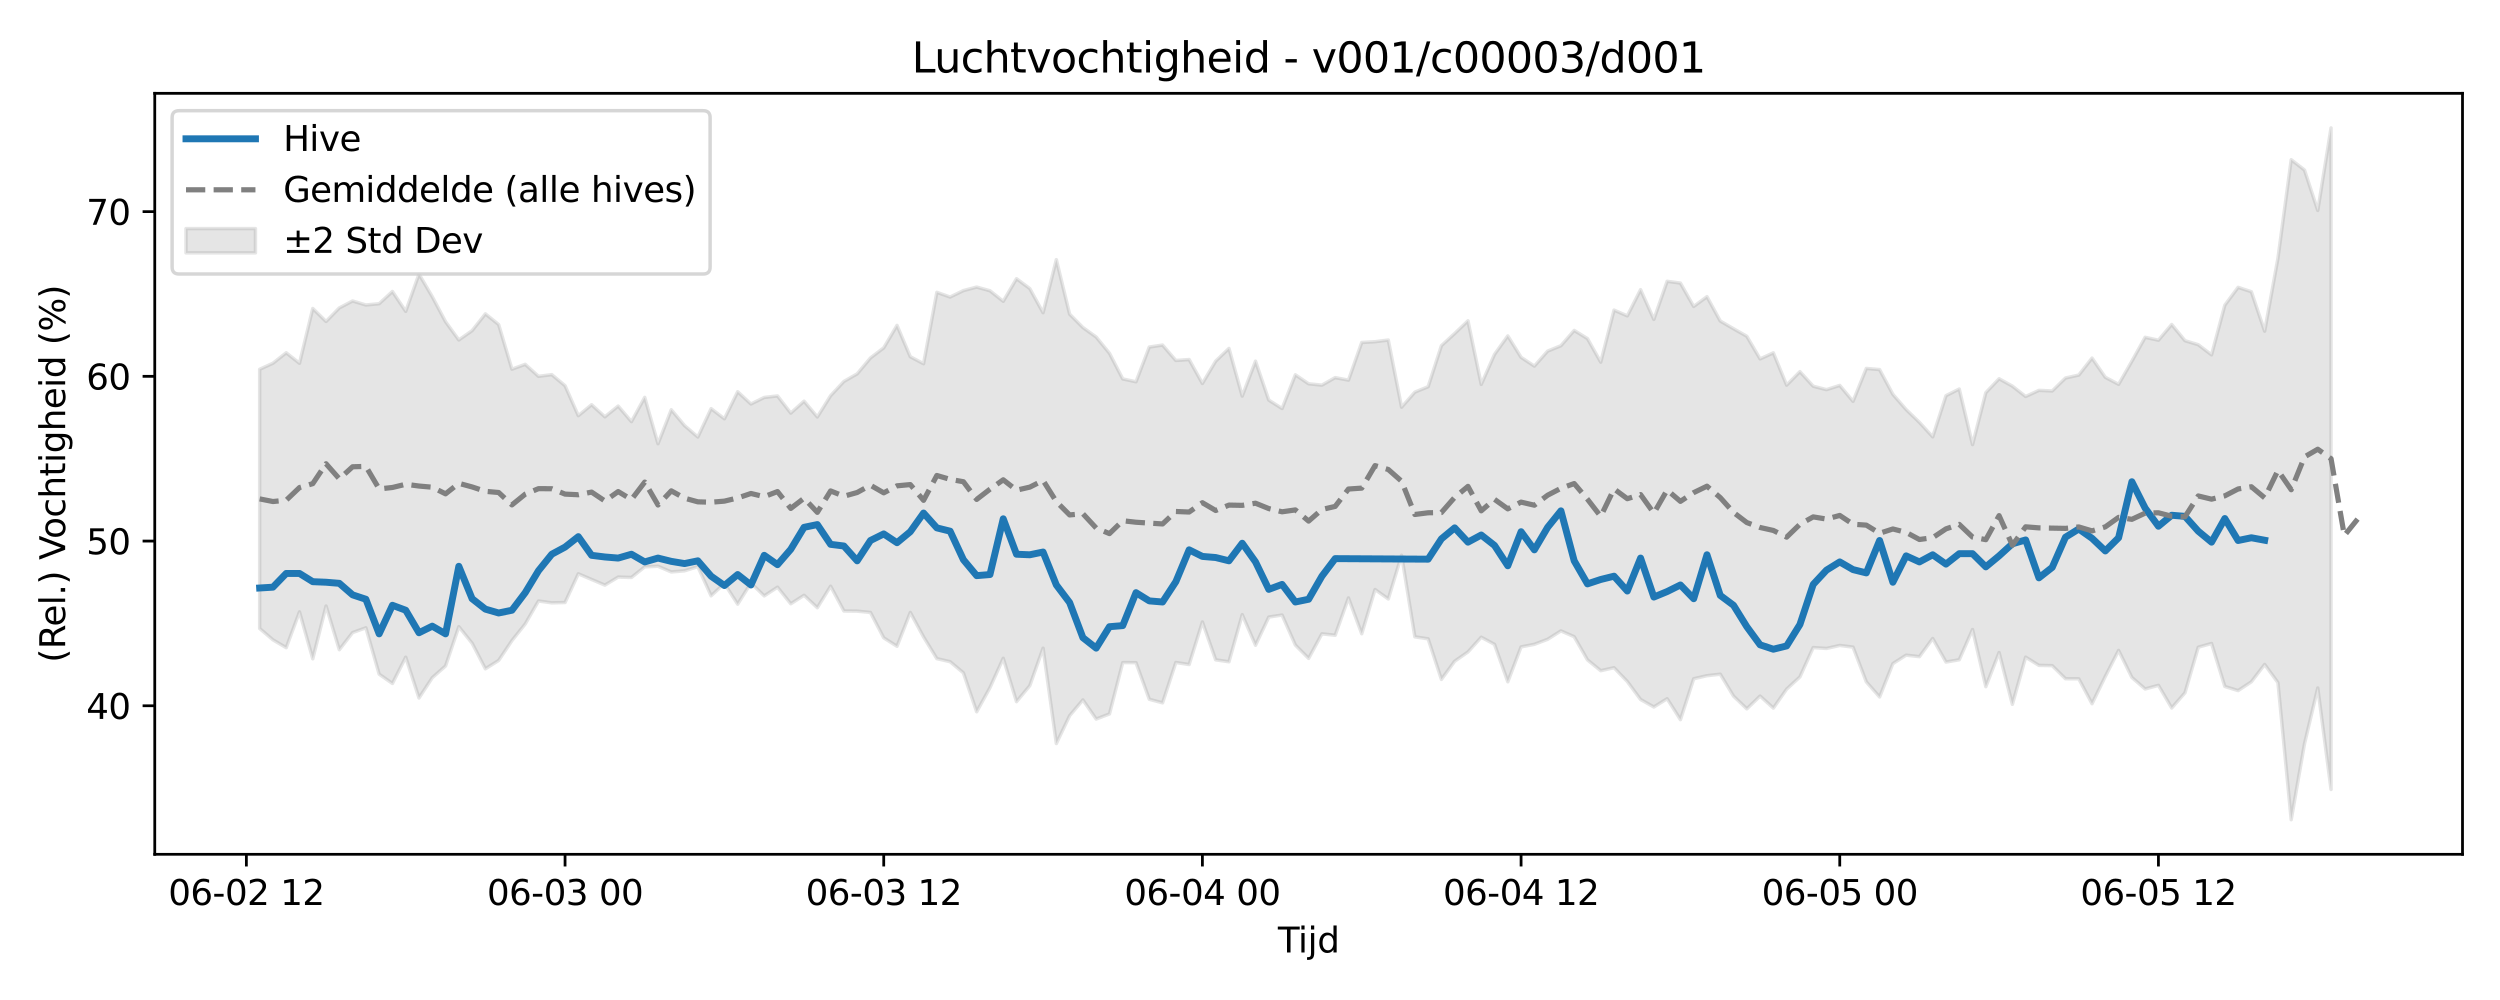 <?xml version="1.0" encoding="utf-8" standalone="no"?>
<!DOCTYPE svg PUBLIC "-//W3C//DTD SVG 1.1//EN"
  "http://www.w3.org/Graphics/SVG/1.1/DTD/svg11.dtd">
<svg xmlns:xlink="http://www.w3.org/1999/xlink" width="720pt" height="288pt" viewBox="0 0 720 288" xmlns="http://www.w3.org/2000/svg" version="1.1">
 <defs>
  <style type="text/css">*{stroke-linejoin: round; stroke-linecap: butt}</style>
 </defs>
 <g id="figure_1">
  <g id="patch_1">
   <path d="M 0 288 
L 720 288 
L 720 0 
L 0 0 
z
" style="fill: #ffffff"/>
  </g>
  <g id="axes_1">
   <g id="patch_2">
    <path d="M 44.57 246.04 
L 709.2 246.04 
L 709.2 26.88 
L 44.57 26.88 
z
" style="fill: #ffffff"/>
   </g>
   <g id="FillBetweenPolyCollection_1">
    <defs>
     <path id="mfdd3527031" d="M 74.78 -181.637 
L 74.78 -106.999 
L 78.605 -103.729 
L 82.429 -101.467 
L 86.253 -111.785 
L 90.077 -98.257 
L 93.901 -113.465 
L 97.725 -100.877 
L 101.549 -105.817 
L 105.373 -107.192 
L 109.197 -93.836 
L 113.022 -91.156 
L 116.846 -98.732 
L 120.67 -86.981 
L 124.494 -92.812 
L 128.318 -96.198 
L 132.142 -107.514 
L 135.966 -102.755 
L 139.79 -95.384 
L 143.614 -97.789 
L 147.439 -103.501 
L 151.263 -108.294 
L 155.087 -114.912 
L 158.911 -114.38 
L 162.735 -114.472 
L 166.559 -122.745 
L 170.383 -121.108 
L 174.207 -119.485 
L 178.031 -121.8 
L 181.855 -121.687 
L 185.68 -124.749 
L 189.504 -124.915 
L 193.328 -123.274 
L 197.152 -123.604 
L 200.976 -124.803 
L 204.8 -116.401 
L 208.624 -119.954 
L 212.448 -113.996 
L 216.272 -120.105 
L 220.097 -116.38 
L 223.921 -118.889 
L 227.745 -114.116 
L 231.569 -116.557 
L 235.393 -112.975 
L 239.217 -119.18 
L 243.041 -112.031 
L 246.865 -111.986 
L 250.689 -111.615 
L 254.514 -104.301 
L 258.338 -101.868 
L 262.162 -111.609 
L 265.986 -104.562 
L 269.81 -98.313 
L 273.634 -97.426 
L 277.458 -94.22 
L 281.282 -83.01 
L 285.106 -89.946 
L 288.931 -98.413 
L 292.755 -85.92 
L 296.579 -90.523 
L 300.403 -101.315 
L 304.227 -73.859 
L 308.051 -81.871 
L 311.875 -86.419 
L 315.699 -80.914 
L 319.523 -82.382 
L 323.347 -97.18 
L 327.172 -97.146 
L 330.996 -86.604 
L 334.82 -85.58 
L 338.644 -97.207 
L 342.468 -96.609 
L 346.292 -108.875 
L 350.116 -97.965 
L 353.94 -97.41 
L 357.764 -110.989 
L 361.589 -102.167 
L 365.413 -110.288 
L 369.237 -110.864 
L 373.061 -102.23 
L 376.885 -98.382 
L 380.709 -105.455 
L 384.533 -105.049 
L 388.357 -115.797 
L 392.181 -105.475 
L 396.006 -118.224 
L 399.83 -115.498 
L 403.654 -128.099 
L 407.478 -104.593 
L 411.302 -104.011 
L 415.126 -92.333 
L 418.95 -97.564 
L 422.774 -100.236 
L 426.598 -104.485 
L 430.423 -102.42 
L 434.247 -91.64 
L 438.071 -101.691 
L 441.895 -102.438 
L 445.719 -103.878 
L 449.543 -106.302 
L 453.367 -104.63 
L 457.191 -97.947 
L 461.015 -94.836 
L 464.839 -95.705 
L 468.664 -91.718 
L 472.488 -86.545 
L 476.312 -84.384 
L 480.136 -86.774 
L 483.96 -80.74 
L 487.784 -92.515 
L 491.608 -93.396 
L 495.432 -93.831 
L 499.256 -87.516 
L 503.081 -83.853 
L 506.905 -87.535 
L 510.729 -84.067 
L 514.553 -89.528 
L 518.377 -93.054 
L 522.201 -101.499 
L 526.025 -101.241 
L 529.849 -102.107 
L 533.673 -101.633 
L 537.498 -91.626 
L 541.322 -87.272 
L 545.146 -96.872 
L 548.97 -99.314 
L 552.794 -98.882 
L 556.618 -104.111 
L 560.442 -97.332 
L 564.266 -97.989 
L 568.09 -106.702 
L 571.915 -90.233 
L 575.739 -100.072 
L 579.563 -85.154 
L 583.387 -98.745 
L 587.211 -96.365 
L 591.035 -96.294 
L 594.859 -92.518 
L 598.683 -92.503 
L 602.507 -85.33 
L 606.331 -93.189 
L 610.156 -100.68 
L 613.98 -92.891 
L 617.804 -89.576 
L 621.628 -90.621 
L 625.452 -84.098 
L 629.276 -88.473 
L 633.1 -101.604 
L 636.924 -102.673 
L 640.748 -90.295 
L 644.573 -89.105 
L 648.397 -91.644 
L 652.221 -96.635 
L 656.045 -91.403 
L 659.869 -51.922 
L 663.693 -73.781 
L 667.517 -89.859 
L 671.341 -60.632 
L 671.341 -251.158 
L 671.341 -251.158 
L 667.517 -227.387 
L 663.693 -239.037 
L 659.869 -242.001 
L 656.045 -213.627 
L 652.221 -192.623 
L 648.397 -203.987 
L 644.573 -205.246 
L 640.748 -200.103 
L 636.924 -185.805 
L 633.1 -188.727 
L 629.276 -189.886 
L 625.452 -194.554 
L 621.628 -190.019 
L 617.804 -190.86 
L 613.98 -183.977 
L 610.156 -177.317 
L 606.331 -179.341 
L 602.507 -184.873 
L 598.683 -179.983 
L 594.859 -179.131 
L 591.035 -175.4 
L 587.211 -175.578 
L 583.387 -173.808 
L 579.563 -176.801 
L 575.739 -178.919 
L 571.915 -174.911 
L 568.09 -159.955 
L 564.266 -175.964 
L 560.442 -174.047 
L 556.618 -162.185 
L 552.794 -166.367 
L 548.97 -170.047 
L 545.146 -174.439 
L 541.322 -181.561 
L 537.498 -181.898 
L 533.673 -172.418 
L 529.849 -177.004 
L 526.025 -175.785 
L 522.201 -176.769 
L 518.377 -180.968 
L 514.553 -177.084 
L 510.729 -186.385 
L 506.905 -184.634 
L 503.081 -191.162 
L 499.256 -193.327 
L 495.432 -195.551 
L 491.608 -202.56 
L 487.784 -199.736 
L 483.96 -206.473 
L 480.136 -206.99 
L 476.312 -196.018 
L 472.488 -204.577 
L 468.664 -197.031 
L 464.839 -198.691 
L 461.015 -183.696 
L 457.191 -190.486 
L 453.367 -192.839 
L 449.543 -188.433 
L 445.719 -186.882 
L 441.895 -182.562 
L 438.071 -185.093 
L 434.247 -191.259 
L 430.423 -185.945 
L 426.598 -177.284 
L 422.774 -195.606 
L 418.95 -191.957 
L 415.126 -188.442 
L 411.302 -176.629 
L 407.478 -175.067 
L 403.654 -170.726 
L 399.83 -190.073 
L 396.006 -189.587 
L 392.181 -189.37 
L 388.357 -178.521 
L 384.533 -179.251 
L 380.709 -177.082 
L 376.885 -177.469 
L 373.061 -180.058 
L 369.237 -170.341 
L 365.413 -172.769 
L 361.589 -183.985 
L 357.764 -173.92 
L 353.94 -187.658 
L 350.116 -183.993 
L 346.292 -177.563 
L 342.468 -184.46 
L 338.644 -184.179 
L 334.82 -188.622 
L 330.996 -188.05 
L 327.172 -178.05 
L 323.347 -178.874 
L 319.523 -186.263 
L 315.699 -190.938 
L 311.875 -193.679 
L 308.051 -197.526 
L 304.227 -213.219 
L 300.403 -197.939 
L 296.579 -204.89 
L 292.755 -207.731 
L 288.931 -201.224 
L 285.106 -204.27 
L 281.282 -205.325 
L 277.458 -204.31 
L 273.634 -202.46 
L 269.81 -203.81 
L 265.986 -183.246 
L 262.162 -185.272 
L 258.338 -194.29 
L 254.514 -187.829 
L 250.689 -184.905 
L 246.865 -180.332 
L 243.041 -178.141 
L 239.217 -174.042 
L 235.393 -167.913 
L 231.569 -172.463 
L 227.745 -169.031 
L 223.921 -173.972 
L 220.097 -173.537 
L 216.272 -171.649 
L 212.448 -175.183 
L 208.624 -167.395 
L 204.8 -170.315 
L 200.976 -162.14 
L 197.152 -165.439 
L 193.328 -169.993 
L 189.504 -160.205 
L 185.68 -173.556 
L 181.855 -166.569 
L 178.031 -171.06 
L 174.207 -167.954 
L 170.383 -171.444 
L 166.559 -168.279 
L 162.735 -176.921 
L 158.911 -180.107 
L 155.087 -179.62 
L 151.263 -183.075 
L 147.439 -181.68 
L 143.614 -194.529 
L 139.79 -197.613 
L 135.966 -192.772 
L 132.142 -190.09 
L 128.318 -195.352 
L 124.494 -202.556 
L 120.67 -209.061 
L 116.846 -198.33 
L 113.022 -204.058 
L 109.197 -200.534 
L 105.373 -200.17 
L 101.549 -201.32 
L 97.725 -199.318 
L 93.901 -195.411 
L 90.077 -199.166 
L 86.253 -183.38 
L 82.429 -186.401 
L 78.605 -183.394 
L 74.78 -181.637 
z
" style="stroke: #808080; stroke-opacity: 0.2"/>
    </defs>
    <g clip-path="url(#p7a284d184d)">
     <use xlink:href="#mfdd3527031" x="0" y="288" style="fill: #808080; fill-opacity: 0.2; stroke: #808080; stroke-opacity: 0.2"/>
    </g>
   </g>
   <g id="matplotlib.axis_1">
    <g id="xtick_1">
     <g id="line2d_1">
      <defs>
       <path id="m09ec32fb04" d="M 0 0 
L 0 3.5 
" style="stroke: #000000; stroke-width: 0.8"/>
      </defs>
      <g>
       <use xlink:href="#m09ec32fb04" x="70.956" y="246.04" style="stroke: #000000; stroke-width: 0.8"/>
      </g>
     </g>
     <g id="text_1">
      <!-- 06-02 12 -->
      <g transform="translate(48.476 260.638) scale(0.1 -0.1)">
       <defs>
        <path id="DejaVuSans-30" d="M 2034 4250 
Q 1547 4250 1301 3770 
Q 1056 3291 1056 2328 
Q 1056 1369 1301 889 
Q 1547 409 2034 409 
Q 2525 409 2770 889 
Q 3016 1369 3016 2328 
Q 3016 3291 2770 3770 
Q 2525 4250 2034 4250 
z
M 2034 4750 
Q 2819 4750 3233 4129 
Q 3647 3509 3647 2328 
Q 3647 1150 3233 529 
Q 2819 -91 2034 -91 
Q 1250 -91 836 529 
Q 422 1150 422 2328 
Q 422 3509 836 4129 
Q 1250 4750 2034 4750 
z
" transform="scale(0.016)"/>
        <path id="DejaVuSans-36" d="M 2113 2584 
Q 1688 2584 1439 2293 
Q 1191 2003 1191 1497 
Q 1191 994 1439 701 
Q 1688 409 2113 409 
Q 2538 409 2786 701 
Q 3034 994 3034 1497 
Q 3034 2003 2786 2293 
Q 2538 2584 2113 2584 
z
M 3366 4563 
L 3366 3988 
Q 3128 4100 2886 4159 
Q 2644 4219 2406 4219 
Q 1781 4219 1451 3797 
Q 1122 3375 1075 2522 
Q 1259 2794 1537 2939 
Q 1816 3084 2150 3084 
Q 2853 3084 3261 2657 
Q 3669 2231 3669 1497 
Q 3669 778 3244 343 
Q 2819 -91 2113 -91 
Q 1303 -91 875 529 
Q 447 1150 447 2328 
Q 447 3434 972 4092 
Q 1497 4750 2381 4750 
Q 2619 4750 2861 4703 
Q 3103 4656 3366 4563 
z
" transform="scale(0.016)"/>
        <path id="DejaVuSans-2d" d="M 313 2009 
L 1997 2009 
L 1997 1497 
L 313 1497 
L 313 2009 
z
" transform="scale(0.016)"/>
        <path id="DejaVuSans-32" d="M 1228 531 
L 3431 531 
L 3431 0 
L 469 0 
L 469 531 
Q 828 903 1448 1529 
Q 2069 2156 2228 2338 
Q 2531 2678 2651 2914 
Q 2772 3150 2772 3378 
Q 2772 3750 2511 3984 
Q 2250 4219 1831 4219 
Q 1534 4219 1204 4116 
Q 875 4013 500 3803 
L 500 4441 
Q 881 4594 1212 4672 
Q 1544 4750 1819 4750 
Q 2544 4750 2975 4387 
Q 3406 4025 3406 3419 
Q 3406 3131 3298 2873 
Q 3191 2616 2906 2266 
Q 2828 2175 2409 1742 
Q 1991 1309 1228 531 
z
" transform="scale(0.016)"/>
        <path id="DejaVuSans-20" transform="scale(0.016)"/>
        <path id="DejaVuSans-31" d="M 794 531 
L 1825 531 
L 1825 4091 
L 703 3866 
L 703 4441 
L 1819 4666 
L 2450 4666 
L 2450 531 
L 3481 531 
L 3481 0 
L 794 0 
L 794 531 
z
" transform="scale(0.016)"/>
       </defs>
       <use xlink:href="#DejaVuSans-30"/>
       <use xlink:href="#DejaVuSans-36" transform="translate(63.623 0)"/>
       <use xlink:href="#DejaVuSans-2d" transform="translate(127.246 0)"/>
       <use xlink:href="#DejaVuSans-30" transform="translate(163.33 0)"/>
       <use xlink:href="#DejaVuSans-32" transform="translate(226.953 0)"/>
       <use xlink:href="#DejaVuSans-20" transform="translate(290.576 0)"/>
       <use xlink:href="#DejaVuSans-31" transform="translate(322.363 0)"/>
       <use xlink:href="#DejaVuSans-32" transform="translate(385.986 0)"/>
      </g>
     </g>
    </g>
    <g id="xtick_2">
     <g id="line2d_2">
      <g>
       <use xlink:href="#m09ec32fb04" x="162.735" y="246.04" style="stroke: #000000; stroke-width: 0.8"/>
      </g>
     </g>
     <g id="text_2">
      <!-- 06-03 00 -->
      <g transform="translate(140.254 260.638) scale(0.1 -0.1)">
       <defs>
        <path id="DejaVuSans-33" d="M 2597 2516 
Q 3050 2419 3304 2112 
Q 3559 1806 3559 1356 
Q 3559 666 3084 287 
Q 2609 -91 1734 -91 
Q 1441 -91 1130 -33 
Q 819 25 488 141 
L 488 750 
Q 750 597 1062 519 
Q 1375 441 1716 441 
Q 2309 441 2620 675 
Q 2931 909 2931 1356 
Q 2931 1769 2642 2001 
Q 2353 2234 1838 2234 
L 1294 2234 
L 1294 2753 
L 1863 2753 
Q 2328 2753 2575 2939 
Q 2822 3125 2822 3475 
Q 2822 3834 2567 4026 
Q 2313 4219 1838 4219 
Q 1578 4219 1281 4162 
Q 984 4106 628 3988 
L 628 4550 
Q 988 4650 1302 4700 
Q 1616 4750 1894 4750 
Q 2613 4750 3031 4423 
Q 3450 4097 3450 3541 
Q 3450 3153 3228 2886 
Q 3006 2619 2597 2516 
z
" transform="scale(0.016)"/>
       </defs>
       <use xlink:href="#DejaVuSans-30"/>
       <use xlink:href="#DejaVuSans-36" transform="translate(63.623 0)"/>
       <use xlink:href="#DejaVuSans-2d" transform="translate(127.246 0)"/>
       <use xlink:href="#DejaVuSans-30" transform="translate(163.33 0)"/>
       <use xlink:href="#DejaVuSans-33" transform="translate(226.953 0)"/>
       <use xlink:href="#DejaVuSans-20" transform="translate(290.576 0)"/>
       <use xlink:href="#DejaVuSans-30" transform="translate(322.363 0)"/>
       <use xlink:href="#DejaVuSans-30" transform="translate(385.986 0)"/>
      </g>
     </g>
    </g>
    <g id="xtick_3">
     <g id="line2d_3">
      <g>
       <use xlink:href="#m09ec32fb04" x="254.514" y="246.04" style="stroke: #000000; stroke-width: 0.8"/>
      </g>
     </g>
     <g id="text_3">
      <!-- 06-03 12 -->
      <g transform="translate(232.033 260.638) scale(0.1 -0.1)">
       <use xlink:href="#DejaVuSans-30"/>
       <use xlink:href="#DejaVuSans-36" transform="translate(63.623 0)"/>
       <use xlink:href="#DejaVuSans-2d" transform="translate(127.246 0)"/>
       <use xlink:href="#DejaVuSans-30" transform="translate(163.33 0)"/>
       <use xlink:href="#DejaVuSans-33" transform="translate(226.953 0)"/>
       <use xlink:href="#DejaVuSans-20" transform="translate(290.576 0)"/>
       <use xlink:href="#DejaVuSans-31" transform="translate(322.363 0)"/>
       <use xlink:href="#DejaVuSans-32" transform="translate(385.986 0)"/>
      </g>
     </g>
    </g>
    <g id="xtick_4">
     <g id="line2d_4">
      <g>
       <use xlink:href="#m09ec32fb04" x="346.292" y="246.04" style="stroke: #000000; stroke-width: 0.8"/>
      </g>
     </g>
     <g id="text_4">
      <!-- 06-04 00 -->
      <g transform="translate(323.812 260.638) scale(0.1 -0.1)">
       <defs>
        <path id="DejaVuSans-34" d="M 2419 4116 
L 825 1625 
L 2419 1625 
L 2419 4116 
z
M 2253 4666 
L 3047 4666 
L 3047 1625 
L 3713 1625 
L 3713 1100 
L 3047 1100 
L 3047 0 
L 2419 0 
L 2419 1100 
L 313 1100 
L 313 1709 
L 2253 4666 
z
" transform="scale(0.016)"/>
       </defs>
       <use xlink:href="#DejaVuSans-30"/>
       <use xlink:href="#DejaVuSans-36" transform="translate(63.623 0)"/>
       <use xlink:href="#DejaVuSans-2d" transform="translate(127.246 0)"/>
       <use xlink:href="#DejaVuSans-30" transform="translate(163.33 0)"/>
       <use xlink:href="#DejaVuSans-34" transform="translate(226.953 0)"/>
       <use xlink:href="#DejaVuSans-20" transform="translate(290.576 0)"/>
       <use xlink:href="#DejaVuSans-30" transform="translate(322.363 0)"/>
       <use xlink:href="#DejaVuSans-30" transform="translate(385.986 0)"/>
      </g>
     </g>
    </g>
    <g id="xtick_5">
     <g id="line2d_5">
      <g>
       <use xlink:href="#m09ec32fb04" x="438.071" y="246.04" style="stroke: #000000; stroke-width: 0.8"/>
      </g>
     </g>
     <g id="text_5">
      <!-- 06-04 12 -->
      <g transform="translate(415.59 260.638) scale(0.1 -0.1)">
       <use xlink:href="#DejaVuSans-30"/>
       <use xlink:href="#DejaVuSans-36" transform="translate(63.623 0)"/>
       <use xlink:href="#DejaVuSans-2d" transform="translate(127.246 0)"/>
       <use xlink:href="#DejaVuSans-30" transform="translate(163.33 0)"/>
       <use xlink:href="#DejaVuSans-34" transform="translate(226.953 0)"/>
       <use xlink:href="#DejaVuSans-20" transform="translate(290.576 0)"/>
       <use xlink:href="#DejaVuSans-31" transform="translate(322.363 0)"/>
       <use xlink:href="#DejaVuSans-32" transform="translate(385.986 0)"/>
      </g>
     </g>
    </g>
    <g id="xtick_6">
     <g id="line2d_6">
      <g>
       <use xlink:href="#m09ec32fb04" x="529.849" y="246.04" style="stroke: #000000; stroke-width: 0.8"/>
      </g>
     </g>
     <g id="text_6">
      <!-- 06-05 00 -->
      <g transform="translate(507.369 260.638) scale(0.1 -0.1)">
       <defs>
        <path id="DejaVuSans-35" d="M 691 4666 
L 3169 4666 
L 3169 4134 
L 1269 4134 
L 1269 2991 
Q 1406 3038 1543 3061 
Q 1681 3084 1819 3084 
Q 2600 3084 3056 2656 
Q 3513 2228 3513 1497 
Q 3513 744 3044 326 
Q 2575 -91 1722 -91 
Q 1428 -91 1123 -41 
Q 819 9 494 109 
L 494 744 
Q 775 591 1075 516 
Q 1375 441 1709 441 
Q 2250 441 2565 725 
Q 2881 1009 2881 1497 
Q 2881 1984 2565 2268 
Q 2250 2553 1709 2553 
Q 1456 2553 1204 2497 
Q 953 2441 691 2322 
L 691 4666 
z
" transform="scale(0.016)"/>
       </defs>
       <use xlink:href="#DejaVuSans-30"/>
       <use xlink:href="#DejaVuSans-36" transform="translate(63.623 0)"/>
       <use xlink:href="#DejaVuSans-2d" transform="translate(127.246 0)"/>
       <use xlink:href="#DejaVuSans-30" transform="translate(163.33 0)"/>
       <use xlink:href="#DejaVuSans-35" transform="translate(226.953 0)"/>
       <use xlink:href="#DejaVuSans-20" transform="translate(290.576 0)"/>
       <use xlink:href="#DejaVuSans-30" transform="translate(322.363 0)"/>
       <use xlink:href="#DejaVuSans-30" transform="translate(385.986 0)"/>
      </g>
     </g>
    </g>
    <g id="xtick_7">
     <g id="line2d_7">
      <g>
       <use xlink:href="#m09ec32fb04" x="621.628" y="246.04" style="stroke: #000000; stroke-width: 0.8"/>
      </g>
     </g>
     <g id="text_7">
      <!-- 06-05 12 -->
      <g transform="translate(599.147 260.638) scale(0.1 -0.1)">
       <use xlink:href="#DejaVuSans-30"/>
       <use xlink:href="#DejaVuSans-36" transform="translate(63.623 0)"/>
       <use xlink:href="#DejaVuSans-2d" transform="translate(127.246 0)"/>
       <use xlink:href="#DejaVuSans-30" transform="translate(163.33 0)"/>
       <use xlink:href="#DejaVuSans-35" transform="translate(226.953 0)"/>
       <use xlink:href="#DejaVuSans-20" transform="translate(290.576 0)"/>
       <use xlink:href="#DejaVuSans-31" transform="translate(322.363 0)"/>
       <use xlink:href="#DejaVuSans-32" transform="translate(385.986 0)"/>
      </g>
     </g>
    </g>
    <g id="text_8">
     <!-- Tijd -->
     <g transform="translate(368.035 274.317) scale(0.1 -0.1)">
      <defs>
       <path id="DejaVuSans-54" d="M -19 4666 
L 3928 4666 
L 3928 4134 
L 2272 4134 
L 2272 0 
L 1638 0 
L 1638 4134 
L -19 4134 
L -19 4666 
z
" transform="scale(0.016)"/>
       <path id="DejaVuSans-69" d="M 603 3500 
L 1178 3500 
L 1178 0 
L 603 0 
L 603 3500 
z
M 603 4863 
L 1178 4863 
L 1178 4134 
L 603 4134 
L 603 4863 
z
" transform="scale(0.016)"/>
       <path id="DejaVuSans-6a" d="M 603 3500 
L 1178 3500 
L 1178 -63 
Q 1178 -731 923 -1031 
Q 669 -1331 103 -1331 
L -116 -1331 
L -116 -844 
L 38 -844 
Q 366 -844 484 -692 
Q 603 -541 603 -63 
L 603 3500 
z
M 603 4863 
L 1178 4863 
L 1178 4134 
L 603 4134 
L 603 4863 
z
" transform="scale(0.016)"/>
       <path id="DejaVuSans-64" d="M 2906 2969 
L 2906 4863 
L 3481 4863 
L 3481 0 
L 2906 0 
L 2906 525 
Q 2725 213 2448 61 
Q 2172 -91 1784 -91 
Q 1150 -91 751 415 
Q 353 922 353 1747 
Q 353 2572 751 3078 
Q 1150 3584 1784 3584 
Q 2172 3584 2448 3432 
Q 2725 3281 2906 2969 
z
M 947 1747 
Q 947 1113 1208 752 
Q 1469 391 1925 391 
Q 2381 391 2643 752 
Q 2906 1113 2906 1747 
Q 2906 2381 2643 2742 
Q 2381 3103 1925 3103 
Q 1469 3103 1208 2742 
Q 947 2381 947 1747 
z
" transform="scale(0.016)"/>
      </defs>
      <use xlink:href="#DejaVuSans-54"/>
      <use xlink:href="#DejaVuSans-69" transform="translate(57.959 0)"/>
      <use xlink:href="#DejaVuSans-6a" transform="translate(85.742 0)"/>
      <use xlink:href="#DejaVuSans-64" transform="translate(113.525 0)"/>
     </g>
    </g>
   </g>
   <g id="matplotlib.axis_2">
    <g id="ytick_1">
     <g id="line2d_8">
      <defs>
       <path id="md4eec21269" d="M 0 0 
L -3.5 0 
" style="stroke: #000000; stroke-width: 0.8"/>
      </defs>
      <g>
       <use xlink:href="#md4eec21269" x="44.57" y="203.261" style="stroke: #000000; stroke-width: 0.8"/>
      </g>
     </g>
     <g id="text_9">
      <!-- 40 -->
      <g transform="translate(24.845 207.06) scale(0.1 -0.1)">
       <use xlink:href="#DejaVuSans-34"/>
       <use xlink:href="#DejaVuSans-30" transform="translate(63.623 0)"/>
      </g>
     </g>
    </g>
    <g id="ytick_2">
     <g id="line2d_9">
      <g>
       <use xlink:href="#md4eec21269" x="44.57" y="155.823" style="stroke: #000000; stroke-width: 0.8"/>
      </g>
     </g>
     <g id="text_10">
      <!-- 50 -->
      <g transform="translate(24.845 159.623) scale(0.1 -0.1)">
       <use xlink:href="#DejaVuSans-35"/>
       <use xlink:href="#DejaVuSans-30" transform="translate(63.623 0)"/>
      </g>
     </g>
    </g>
    <g id="ytick_3">
     <g id="line2d_10">
      <g>
       <use xlink:href="#md4eec21269" x="44.57" y="108.386" style="stroke: #000000; stroke-width: 0.8"/>
      </g>
     </g>
     <g id="text_11">
      <!-- 60 -->
      <g transform="translate(24.845 112.185) scale(0.1 -0.1)">
       <use xlink:href="#DejaVuSans-36"/>
       <use xlink:href="#DejaVuSans-30" transform="translate(63.623 0)"/>
      </g>
     </g>
    </g>
    <g id="ytick_4">
     <g id="line2d_11">
      <g>
       <use xlink:href="#md4eec21269" x="44.57" y="60.949" style="stroke: #000000; stroke-width: 0.8"/>
      </g>
     </g>
     <g id="text_12">
      <!-- 70 -->
      <g transform="translate(24.845 64.748) scale(0.1 -0.1)">
       <defs>
        <path id="DejaVuSans-37" d="M 525 4666 
L 3525 4666 
L 3525 4397 
L 1831 0 
L 1172 0 
L 2766 4134 
L 525 4134 
L 525 4666 
z
" transform="scale(0.016)"/>
       </defs>
       <use xlink:href="#DejaVuSans-37"/>
       <use xlink:href="#DejaVuSans-30" transform="translate(63.623 0)"/>
      </g>
     </g>
    </g>
    <g id="text_13">
     <!-- (Rel.) Vochtigheid (%) -->
     <g transform="translate(18.765 190.838) rotate(-90) scale(0.1 -0.1)">
      <defs>
       <path id="DejaVuSans-28" d="M 1984 4856 
Q 1566 4138 1362 3434 
Q 1159 2731 1159 2009 
Q 1159 1288 1364 580 
Q 1569 -128 1984 -844 
L 1484 -844 
Q 1016 -109 783 600 
Q 550 1309 550 2009 
Q 550 2706 781 3412 
Q 1013 4119 1484 4856 
L 1984 4856 
z
" transform="scale(0.016)"/>
       <path id="DejaVuSans-52" d="M 2841 2188 
Q 3044 2119 3236 1894 
Q 3428 1669 3622 1275 
L 4263 0 
L 3584 0 
L 2988 1197 
Q 2756 1666 2539 1819 
Q 2322 1972 1947 1972 
L 1259 1972 
L 1259 0 
L 628 0 
L 628 4666 
L 2053 4666 
Q 2853 4666 3247 4331 
Q 3641 3997 3641 3322 
Q 3641 2881 3436 2590 
Q 3231 2300 2841 2188 
z
M 1259 4147 
L 1259 2491 
L 2053 2491 
Q 2509 2491 2742 2702 
Q 2975 2913 2975 3322 
Q 2975 3731 2742 3939 
Q 2509 4147 2053 4147 
L 1259 4147 
z
" transform="scale(0.016)"/>
       <path id="DejaVuSans-65" d="M 3597 1894 
L 3597 1613 
L 953 1613 
Q 991 1019 1311 708 
Q 1631 397 2203 397 
Q 2534 397 2845 478 
Q 3156 559 3463 722 
L 3463 178 
Q 3153 47 2828 -22 
Q 2503 -91 2169 -91 
Q 1331 -91 842 396 
Q 353 884 353 1716 
Q 353 2575 817 3079 
Q 1281 3584 2069 3584 
Q 2775 3584 3186 3129 
Q 3597 2675 3597 1894 
z
M 3022 2063 
Q 3016 2534 2758 2815 
Q 2500 3097 2075 3097 
Q 1594 3097 1305 2825 
Q 1016 2553 972 2059 
L 3022 2063 
z
" transform="scale(0.016)"/>
       <path id="DejaVuSans-6c" d="M 603 4863 
L 1178 4863 
L 1178 0 
L 603 0 
L 603 4863 
z
" transform="scale(0.016)"/>
       <path id="DejaVuSans-2e" d="M 684 794 
L 1344 794 
L 1344 0 
L 684 0 
L 684 794 
z
" transform="scale(0.016)"/>
       <path id="DejaVuSans-29" d="M 513 4856 
L 1013 4856 
Q 1481 4119 1714 3412 
Q 1947 2706 1947 2009 
Q 1947 1309 1714 600 
Q 1481 -109 1013 -844 
L 513 -844 
Q 928 -128 1133 580 
Q 1338 1288 1338 2009 
Q 1338 2731 1133 3434 
Q 928 4138 513 4856 
z
" transform="scale(0.016)"/>
       <path id="DejaVuSans-56" d="M 1831 0 
L 50 4666 
L 709 4666 
L 2188 738 
L 3669 4666 
L 4325 4666 
L 2547 0 
L 1831 0 
z
" transform="scale(0.016)"/>
       <path id="DejaVuSans-6f" d="M 1959 3097 
Q 1497 3097 1228 2736 
Q 959 2375 959 1747 
Q 959 1119 1226 758 
Q 1494 397 1959 397 
Q 2419 397 2687 759 
Q 2956 1122 2956 1747 
Q 2956 2369 2687 2733 
Q 2419 3097 1959 3097 
z
M 1959 3584 
Q 2709 3584 3137 3096 
Q 3566 2609 3566 1747 
Q 3566 888 3137 398 
Q 2709 -91 1959 -91 
Q 1206 -91 779 398 
Q 353 888 353 1747 
Q 353 2609 779 3096 
Q 1206 3584 1959 3584 
z
" transform="scale(0.016)"/>
       <path id="DejaVuSans-63" d="M 3122 3366 
L 3122 2828 
Q 2878 2963 2633 3030 
Q 2388 3097 2138 3097 
Q 1578 3097 1268 2742 
Q 959 2388 959 1747 
Q 959 1106 1268 751 
Q 1578 397 2138 397 
Q 2388 397 2633 464 
Q 2878 531 3122 666 
L 3122 134 
Q 2881 22 2623 -34 
Q 2366 -91 2075 -91 
Q 1284 -91 818 406 
Q 353 903 353 1747 
Q 353 2603 823 3093 
Q 1294 3584 2113 3584 
Q 2378 3584 2631 3529 
Q 2884 3475 3122 3366 
z
" transform="scale(0.016)"/>
       <path id="DejaVuSans-68" d="M 3513 2113 
L 3513 0 
L 2938 0 
L 2938 2094 
Q 2938 2591 2744 2837 
Q 2550 3084 2163 3084 
Q 1697 3084 1428 2787 
Q 1159 2491 1159 1978 
L 1159 0 
L 581 0 
L 581 4863 
L 1159 4863 
L 1159 2956 
Q 1366 3272 1645 3428 
Q 1925 3584 2291 3584 
Q 2894 3584 3203 3211 
Q 3513 2838 3513 2113 
z
" transform="scale(0.016)"/>
       <path id="DejaVuSans-74" d="M 1172 4494 
L 1172 3500 
L 2356 3500 
L 2356 3053 
L 1172 3053 
L 1172 1153 
Q 1172 725 1289 603 
Q 1406 481 1766 481 
L 2356 481 
L 2356 0 
L 1766 0 
Q 1100 0 847 248 
Q 594 497 594 1153 
L 594 3053 
L 172 3053 
L 172 3500 
L 594 3500 
L 594 4494 
L 1172 4494 
z
" transform="scale(0.016)"/>
       <path id="DejaVuSans-67" d="M 2906 1791 
Q 2906 2416 2648 2759 
Q 2391 3103 1925 3103 
Q 1463 3103 1205 2759 
Q 947 2416 947 1791 
Q 947 1169 1205 825 
Q 1463 481 1925 481 
Q 2391 481 2648 825 
Q 2906 1169 2906 1791 
z
M 3481 434 
Q 3481 -459 3084 -895 
Q 2688 -1331 1869 -1331 
Q 1566 -1331 1297 -1286 
Q 1028 -1241 775 -1147 
L 775 -588 
Q 1028 -725 1275 -790 
Q 1522 -856 1778 -856 
Q 2344 -856 2625 -561 
Q 2906 -266 2906 331 
L 2906 616 
Q 2728 306 2450 153 
Q 2172 0 1784 0 
Q 1141 0 747 490 
Q 353 981 353 1791 
Q 353 2603 747 3093 
Q 1141 3584 1784 3584 
Q 2172 3584 2450 3431 
Q 2728 3278 2906 2969 
L 2906 3500 
L 3481 3500 
L 3481 434 
z
" transform="scale(0.016)"/>
       <path id="DejaVuSans-25" d="M 4653 2053 
Q 4381 2053 4226 1822 
Q 4072 1591 4072 1178 
Q 4072 772 4226 539 
Q 4381 306 4653 306 
Q 4919 306 5073 539 
Q 5228 772 5228 1178 
Q 5228 1588 5073 1820 
Q 4919 2053 4653 2053 
z
M 4653 2450 
Q 5147 2450 5437 2106 
Q 5728 1763 5728 1178 
Q 5728 594 5436 251 
Q 5144 -91 4653 -91 
Q 4153 -91 3862 251 
Q 3572 594 3572 1178 
Q 3572 1766 3864 2108 
Q 4156 2450 4653 2450 
z
M 1428 4353 
Q 1159 4353 1004 4120 
Q 850 3888 850 3481 
Q 850 3069 1003 2837 
Q 1156 2606 1428 2606 
Q 1700 2606 1854 2837 
Q 2009 3069 2009 3481 
Q 2009 3884 1853 4118 
Q 1697 4353 1428 4353 
z
M 4250 4750 
L 4750 4750 
L 1831 -91 
L 1331 -91 
L 4250 4750 
z
M 1428 4750 
Q 1922 4750 2215 4408 
Q 2509 4066 2509 3481 
Q 2509 2891 2217 2550 
Q 1925 2209 1428 2209 
Q 931 2209 642 2551 
Q 353 2894 353 3481 
Q 353 4063 643 4406 
Q 934 4750 1428 4750 
z
" transform="scale(0.016)"/>
      </defs>
      <use xlink:href="#DejaVuSans-28"/>
      <use xlink:href="#DejaVuSans-52" transform="translate(39.014 0)"/>
      <use xlink:href="#DejaVuSans-65" transform="translate(103.996 0)"/>
      <use xlink:href="#DejaVuSans-6c" transform="translate(165.52 0)"/>
      <use xlink:href="#DejaVuSans-2e" transform="translate(193.303 0)"/>
      <use xlink:href="#DejaVuSans-29" transform="translate(225.09 0)"/>
      <use xlink:href="#DejaVuSans-20" transform="translate(264.104 0)"/>
      <use xlink:href="#DejaVuSans-56" transform="translate(295.891 0)"/>
      <use xlink:href="#DejaVuSans-6f" transform="translate(356.549 0)"/>
      <use xlink:href="#DejaVuSans-63" transform="translate(417.73 0)"/>
      <use xlink:href="#DejaVuSans-68" transform="translate(472.711 0)"/>
      <use xlink:href="#DejaVuSans-74" transform="translate(536.09 0)"/>
      <use xlink:href="#DejaVuSans-69" transform="translate(575.299 0)"/>
      <use xlink:href="#DejaVuSans-67" transform="translate(603.082 0)"/>
      <use xlink:href="#DejaVuSans-68" transform="translate(666.559 0)"/>
      <use xlink:href="#DejaVuSans-65" transform="translate(729.938 0)"/>
      <use xlink:href="#DejaVuSans-69" transform="translate(791.461 0)"/>
      <use xlink:href="#DejaVuSans-64" transform="translate(819.244 0)"/>
      <use xlink:href="#DejaVuSans-20" transform="translate(882.721 0)"/>
      <use xlink:href="#DejaVuSans-28" transform="translate(914.508 0)"/>
      <use xlink:href="#DejaVuSans-25" transform="translate(953.521 0)"/>
      <use xlink:href="#DejaVuSans-29" transform="translate(1048.541 0)"/>
     </g>
    </g>
   </g>
   <g id="line2d_12">
    <path d="M 74.78 169.343 
L 78.605 169.106 
L 82.429 165.153 
L 86.253 165.153 
L 90.077 167.525 
L 93.901 167.683 
L 97.725 167.999 
L 101.549 171.32 
L 105.373 172.585 
L 109.197 182.547 
L 113.022 174.324 
L 116.846 175.747 
L 120.67 182.23 
L 124.494 180.333 
L 128.318 182.547 
L 132.142 163.097 
L 135.966 172.427 
L 139.79 175.431 
L 143.614 176.538 
L 147.439 175.747 
L 151.263 170.687 
L 155.087 164.362 
L 158.911 159.618 
L 162.735 157.563 
L 166.559 154.558 
L 170.383 159.935 
L 174.207 160.409 
L 178.031 160.725 
L 181.855 159.618 
L 185.68 161.832 
L 189.504 160.725 
L 193.328 161.674 
L 197.152 162.307 
L 200.976 161.516 
L 204.8 165.943 
L 208.624 168.632 
L 212.448 165.469 
L 216.272 168.473 
L 220.097 159.935 
L 223.921 162.623 
L 227.745 158.195 
L 231.569 151.87 
L 235.393 151.08 
L 239.217 156.772 
L 243.041 157.247 
L 246.865 161.516 
L 250.689 155.665 
L 254.514 153.768 
L 258.338 156.298 
L 262.162 153.135 
L 265.986 147.759 
L 269.81 152.028 
L 273.634 152.977 
L 277.458 161.2 
L 281.282 165.785 
L 285.106 165.469 
L 288.931 149.419 
L 292.755 159.618 
L 296.579 159.777 
L 300.403 158.986 
L 304.227 168.473 
L 308.051 173.533 
L 311.875 183.653 
L 315.699 186.658 
L 319.523 180.491 
L 323.347 180.175 
L 327.172 170.687 
L 330.996 173.059 
L 334.82 173.375 
L 338.644 167.525 
L 342.468 158.353 
L 346.292 160.251 
L 350.116 160.567 
L 353.94 161.516 
L 357.764 156.456 
L 361.589 161.832 
L 365.413 169.738 
L 369.237 168.315 
L 373.061 173.375 
L 376.885 172.585 
L 380.709 165.943 
L 384.533 160.883 
L 411.302 161.042 
L 415.126 155.191 
L 418.95 152.028 
L 422.774 156.14 
L 426.598 154.084 
L 430.423 157.088 
L 434.247 162.939 
L 438.071 153.135 
L 441.895 158.353 
L 445.719 151.87 
L 449.543 147.127 
L 453.367 161.516 
L 457.191 168.157 
L 461.015 166.892 
L 464.839 165.943 
L 468.664 170.213 
L 472.488 160.725 
L 476.312 171.952 
L 480.136 170.371 
L 483.96 168.473 
L 487.784 172.427 
L 491.608 159.777 
L 495.432 171.478 
L 499.256 174.324 
L 503.081 180.491 
L 506.905 185.709 
L 510.729 186.974 
L 514.553 186.025 
L 518.377 179.858 
L 522.201 168.315 
L 526.025 164.204 
L 529.849 161.832 
L 533.673 164.046 
L 537.498 164.995 
L 541.322 155.665 
L 545.146 167.683 
L 548.97 160.093 
L 552.794 161.832 
L 556.618 159.777 
L 560.442 162.465 
L 564.266 159.46 
L 568.09 159.46 
L 571.915 163.255 
L 575.739 160.093 
L 579.563 156.614 
L 583.387 155.507 
L 587.211 166.418 
L 591.035 163.413 
L 594.859 154.717 
L 598.683 152.345 
L 602.507 155.033 
L 606.331 158.67 
L 610.156 154.875 
L 613.98 138.746 
L 617.804 146.336 
L 621.628 151.554 
L 625.452 148.392 
L 629.276 148.708 
L 633.1 152.977 
L 636.924 156.14 
L 640.748 149.34 
L 644.573 155.665 
L 648.397 154.875 
L 652.221 155.586 
L 652.221 155.586 
" clip-path="url(#p7a284d184d)" style="fill: none; stroke: #1f77b4; stroke-width: 2; stroke-linecap: square"/>
   </g>
   <g id="line2d_13">
    <path d="M 74.78 143.682 
L 78.605 144.439 
L 82.429 144.066 
L 86.253 140.418 
L 90.077 139.288 
L 93.901 133.562 
L 97.725 137.903 
L 101.549 134.431 
L 105.373 134.319 
L 109.197 140.815 
L 113.022 140.393 
L 116.846 139.469 
L 120.67 139.979 
L 124.494 140.316 
L 128.318 142.225 
L 132.142 139.198 
L 135.966 140.237 
L 139.79 141.502 
L 143.614 141.841 
L 147.439 145.41 
L 151.263 142.315 
L 155.087 140.734 
L 158.911 140.756 
L 162.735 142.304 
L 166.559 142.488 
L 170.383 141.724 
L 174.207 144.28 
L 178.031 141.57 
L 181.855 143.872 
L 185.68 138.848 
L 189.504 145.44 
L 193.328 141.366 
L 197.152 143.478 
L 200.976 144.529 
L 204.8 144.642 
L 208.624 144.326 
L 212.448 143.411 
L 216.272 142.123 
L 220.097 143.042 
L 223.921 141.57 
L 227.745 146.426 
L 231.569 143.49 
L 235.393 147.556 
L 239.217 141.389 
L 243.041 142.914 
L 246.865 141.841 
L 250.689 139.74 
L 254.514 141.935 
L 258.338 139.921 
L 262.162 139.559 
L 265.986 144.096 
L 269.81 136.939 
L 273.634 138.057 
L 277.458 138.735 
L 281.282 143.832 
L 285.106 140.892 
L 288.931 138.181 
L 292.755 141.174 
L 296.579 140.293 
L 300.403 138.373 
L 304.227 144.461 
L 308.051 148.301 
L 311.875 147.951 
L 315.699 152.074 
L 319.523 153.678 
L 323.347 149.973 
L 327.172 150.402 
L 334.82 150.899 
L 338.644 147.307 
L 342.468 147.465 
L 346.292 144.781 
L 350.116 147.021 
L 353.94 145.466 
L 357.764 145.545 
L 361.589 144.924 
L 365.413 146.472 
L 369.237 147.398 
L 373.061 146.856 
L 376.885 150.075 
L 380.709 146.731 
L 384.533 145.85 
L 388.357 140.841 
L 392.181 140.578 
L 396.006 134.095 
L 399.83 135.215 
L 403.654 138.588 
L 407.478 148.17 
L 411.302 147.68 
L 415.126 147.612 
L 418.95 143.239 
L 422.774 140.079 
L 426.598 147.115 
L 430.423 143.817 
L 434.247 146.551 
L 438.071 144.608 
L 441.895 145.5 
L 445.719 142.62 
L 449.543 140.632 
L 453.367 139.266 
L 457.191 143.783 
L 461.015 148.734 
L 464.839 140.802 
L 468.664 143.625 
L 472.488 142.439 
L 476.312 147.799 
L 480.136 141.118 
L 483.96 144.393 
L 487.784 141.875 
L 491.608 140.022 
L 495.432 143.309 
L 499.256 147.578 
L 503.081 150.492 
L 506.905 151.916 
L 510.729 152.774 
L 514.553 154.694 
L 518.377 150.989 
L 522.201 148.866 
L 526.025 149.487 
L 529.849 148.444 
L 533.673 150.974 
L 537.498 151.238 
L 541.322 153.583 
L 545.146 152.345 
L 548.97 153.32 
L 552.794 155.375 
L 556.618 154.852 
L 560.442 152.311 
L 564.266 151.023 
L 568.09 154.671 
L 571.915 155.428 
L 575.739 148.505 
L 579.563 157.023 
L 583.387 151.724 
L 587.211 152.028 
L 594.859 152.175 
L 598.683 151.757 
L 602.507 152.898 
L 606.331 151.735 
L 610.156 149.002 
L 613.98 149.566 
L 617.804 147.782 
L 621.628 147.68 
L 625.452 148.674 
L 629.276 148.821 
L 633.1 142.835 
L 636.924 143.761 
L 640.748 142.801 
L 644.573 140.824 
L 648.397 140.185 
L 652.221 143.371 
L 656.045 135.485 
L 659.869 141.039 
L 663.693 131.591 
L 667.517 129.377 
L 671.341 132.105 
L 675.165 154.242 
L 678.99 149.499 
L 678.99 149.499 
" clip-path="url(#p7a284d184d)" style="fill: none; stroke-dasharray: 5.55,2.4; stroke-dashoffset: 0; stroke: #808080; stroke-width: 1.5"/>
   </g>
   <g id="patch_3">
    <path d="M 44.57 246.04 
L 44.57 26.88 
" style="fill: none; stroke: #000000; stroke-width: 0.8; stroke-linejoin: miter; stroke-linecap: square"/>
   </g>
   <g id="patch_4">
    <path d="M 709.2 246.04 
L 709.2 26.88 
" style="fill: none; stroke: #000000; stroke-width: 0.8; stroke-linejoin: miter; stroke-linecap: square"/>
   </g>
   <g id="patch_5">
    <path d="M 44.57 246.04 
L 709.2 246.04 
" style="fill: none; stroke: #000000; stroke-width: 0.8; stroke-linejoin: miter; stroke-linecap: square"/>
   </g>
   <g id="patch_6">
    <path d="M 44.57 26.88 
L 709.2 26.88 
" style="fill: none; stroke: #000000; stroke-width: 0.8; stroke-linejoin: miter; stroke-linecap: square"/>
   </g>
   <g id="text_14">
    <!-- Luchtvochtigheid - v001/c00003/d001 -->
    <g transform="translate(262.595 20.88) scale(0.12 -0.12)">
     <defs>
      <path id="DejaVuSans-4c" d="M 628 4666 
L 1259 4666 
L 1259 531 
L 3531 531 
L 3531 0 
L 628 0 
L 628 4666 
z
" transform="scale(0.016)"/>
      <path id="DejaVuSans-75" d="M 544 1381 
L 544 3500 
L 1119 3500 
L 1119 1403 
Q 1119 906 1312 657 
Q 1506 409 1894 409 
Q 2359 409 2629 706 
Q 2900 1003 2900 1516 
L 2900 3500 
L 3475 3500 
L 3475 0 
L 2900 0 
L 2900 538 
Q 2691 219 2414 64 
Q 2138 -91 1772 -91 
Q 1169 -91 856 284 
Q 544 659 544 1381 
z
M 1991 3584 
L 1991 3584 
z
" transform="scale(0.016)"/>
      <path id="DejaVuSans-76" d="M 191 3500 
L 800 3500 
L 1894 563 
L 2988 3500 
L 3597 3500 
L 2284 0 
L 1503 0 
L 191 3500 
z
" transform="scale(0.016)"/>
      <path id="DejaVuSans-2f" d="M 1625 4666 
L 2156 4666 
L 531 -594 
L 0 -594 
L 1625 4666 
z
" transform="scale(0.016)"/>
     </defs>
     <use xlink:href="#DejaVuSans-4c"/>
     <use xlink:href="#DejaVuSans-75" transform="translate(53.963 0)"/>
     <use xlink:href="#DejaVuSans-63" transform="translate(117.342 0)"/>
     <use xlink:href="#DejaVuSans-68" transform="translate(172.322 0)"/>
     <use xlink:href="#DejaVuSans-74" transform="translate(235.701 0)"/>
     <use xlink:href="#DejaVuSans-76" transform="translate(274.91 0)"/>
     <use xlink:href="#DejaVuSans-6f" transform="translate(334.09 0)"/>
     <use xlink:href="#DejaVuSans-63" transform="translate(395.271 0)"/>
     <use xlink:href="#DejaVuSans-68" transform="translate(450.252 0)"/>
     <use xlink:href="#DejaVuSans-74" transform="translate(513.631 0)"/>
     <use xlink:href="#DejaVuSans-69" transform="translate(552.84 0)"/>
     <use xlink:href="#DejaVuSans-67" transform="translate(580.623 0)"/>
     <use xlink:href="#DejaVuSans-68" transform="translate(644.1 0)"/>
     <use xlink:href="#DejaVuSans-65" transform="translate(707.479 0)"/>
     <use xlink:href="#DejaVuSans-69" transform="translate(769.002 0)"/>
     <use xlink:href="#DejaVuSans-64" transform="translate(796.785 0)"/>
     <use xlink:href="#DejaVuSans-20" transform="translate(860.262 0)"/>
     <use xlink:href="#DejaVuSans-2d" transform="translate(892.049 0)"/>
     <use xlink:href="#DejaVuSans-20" transform="translate(928.133 0)"/>
     <use xlink:href="#DejaVuSans-76" transform="translate(959.92 0)"/>
     <use xlink:href="#DejaVuSans-30" transform="translate(1019.1 0)"/>
     <use xlink:href="#DejaVuSans-30" transform="translate(1082.723 0)"/>
     <use xlink:href="#DejaVuSans-31" transform="translate(1146.346 0)"/>
     <use xlink:href="#DejaVuSans-2f" transform="translate(1209.969 0)"/>
     <use xlink:href="#DejaVuSans-63" transform="translate(1243.66 0)"/>
     <use xlink:href="#DejaVuSans-30" transform="translate(1298.641 0)"/>
     <use xlink:href="#DejaVuSans-30" transform="translate(1362.264 0)"/>
     <use xlink:href="#DejaVuSans-30" transform="translate(1425.887 0)"/>
     <use xlink:href="#DejaVuSans-30" transform="translate(1489.51 0)"/>
     <use xlink:href="#DejaVuSans-33" transform="translate(1553.133 0)"/>
     <use xlink:href="#DejaVuSans-2f" transform="translate(1616.756 0)"/>
     <use xlink:href="#DejaVuSans-64" transform="translate(1650.447 0)"/>
     <use xlink:href="#DejaVuSans-30" transform="translate(1713.924 0)"/>
     <use xlink:href="#DejaVuSans-30" transform="translate(1777.547 0)"/>
     <use xlink:href="#DejaVuSans-31" transform="translate(1841.17 0)"/>
    </g>
   </g>
   <g id="legend_1">
    <g id="patch_7">
     <path d="M 51.57 78.914 
L 202.514 78.914 
Q 204.514 78.914 204.514 76.914 
L 204.514 33.88 
Q 204.514 31.88 202.514 31.88 
L 51.57 31.88 
Q 49.57 31.88 49.57 33.88 
L 49.57 76.914 
Q 49.57 78.914 51.57 78.914 
z
" style="fill: #ffffff; opacity: 0.8; stroke: #cccccc; stroke-linejoin: miter"/>
    </g>
    <g id="line2d_14">
     <path d="M 53.57 39.978 
L 63.57 39.978 
L 73.57 39.978 
" style="fill: none; stroke: #1f77b4; stroke-width: 2; stroke-linecap: square"/>
    </g>
    <g id="text_15">
     <!-- Hive -->
     <g transform="translate(81.57 43.478) scale(0.1 -0.1)">
      <defs>
       <path id="DejaVuSans-48" d="M 628 4666 
L 1259 4666 
L 1259 2753 
L 3553 2753 
L 3553 4666 
L 4184 4666 
L 4184 0 
L 3553 0 
L 3553 2222 
L 1259 2222 
L 1259 0 
L 628 0 
L 628 4666 
z
" transform="scale(0.016)"/>
      </defs>
      <use xlink:href="#DejaVuSans-48"/>
      <use xlink:href="#DejaVuSans-69" transform="translate(75.195 0)"/>
      <use xlink:href="#DejaVuSans-76" transform="translate(102.979 0)"/>
      <use xlink:href="#DejaVuSans-65" transform="translate(162.158 0)"/>
     </g>
    </g>
    <g id="line2d_15">
     <path d="M 53.57 54.657 
L 63.57 54.657 
L 73.57 54.657 
" style="fill: none; stroke-dasharray: 5.55,2.4; stroke-dashoffset: 0; stroke: #808080; stroke-width: 1.5"/>
    </g>
    <g id="text_16">
     <!-- Gemiddelde (alle hives) -->
     <g transform="translate(81.57 58.157) scale(0.1 -0.1)">
      <defs>
       <path id="DejaVuSans-47" d="M 3809 666 
L 3809 1919 
L 2778 1919 
L 2778 2438 
L 4434 2438 
L 4434 434 
Q 4069 175 3628 42 
Q 3188 -91 2688 -91 
Q 1594 -91 976 548 
Q 359 1188 359 2328 
Q 359 3472 976 4111 
Q 1594 4750 2688 4750 
Q 3144 4750 3555 4637 
Q 3966 4525 4313 4306 
L 4313 3634 
Q 3963 3931 3569 4081 
Q 3175 4231 2741 4231 
Q 1884 4231 1454 3753 
Q 1025 3275 1025 2328 
Q 1025 1384 1454 906 
Q 1884 428 2741 428 
Q 3075 428 3337 486 
Q 3600 544 3809 666 
z
" transform="scale(0.016)"/>
       <path id="DejaVuSans-6d" d="M 3328 2828 
Q 3544 3216 3844 3400 
Q 4144 3584 4550 3584 
Q 5097 3584 5394 3201 
Q 5691 2819 5691 2113 
L 5691 0 
L 5113 0 
L 5113 2094 
Q 5113 2597 4934 2840 
Q 4756 3084 4391 3084 
Q 3944 3084 3684 2787 
Q 3425 2491 3425 1978 
L 3425 0 
L 2847 0 
L 2847 2094 
Q 2847 2600 2669 2842 
Q 2491 3084 2119 3084 
Q 1678 3084 1418 2786 
Q 1159 2488 1159 1978 
L 1159 0 
L 581 0 
L 581 3500 
L 1159 3500 
L 1159 2956 
Q 1356 3278 1631 3431 
Q 1906 3584 2284 3584 
Q 2666 3584 2933 3390 
Q 3200 3197 3328 2828 
z
" transform="scale(0.016)"/>
       <path id="DejaVuSans-61" d="M 2194 1759 
Q 1497 1759 1228 1600 
Q 959 1441 959 1056 
Q 959 750 1161 570 
Q 1363 391 1709 391 
Q 2188 391 2477 730 
Q 2766 1069 2766 1631 
L 2766 1759 
L 2194 1759 
z
M 3341 1997 
L 3341 0 
L 2766 0 
L 2766 531 
Q 2569 213 2275 61 
Q 1981 -91 1556 -91 
Q 1019 -91 701 211 
Q 384 513 384 1019 
Q 384 1609 779 1909 
Q 1175 2209 1959 2209 
L 2766 2209 
L 2766 2266 
Q 2766 2663 2505 2880 
Q 2244 3097 1772 3097 
Q 1472 3097 1187 3025 
Q 903 2953 641 2809 
L 641 3341 
Q 956 3463 1253 3523 
Q 1550 3584 1831 3584 
Q 2591 3584 2966 3190 
Q 3341 2797 3341 1997 
z
" transform="scale(0.016)"/>
       <path id="DejaVuSans-73" d="M 2834 3397 
L 2834 2853 
Q 2591 2978 2328 3040 
Q 2066 3103 1784 3103 
Q 1356 3103 1142 2972 
Q 928 2841 928 2578 
Q 928 2378 1081 2264 
Q 1234 2150 1697 2047 
L 1894 2003 
Q 2506 1872 2764 1633 
Q 3022 1394 3022 966 
Q 3022 478 2636 193 
Q 2250 -91 1575 -91 
Q 1294 -91 989 -36 
Q 684 19 347 128 
L 347 722 
Q 666 556 975 473 
Q 1284 391 1588 391 
Q 1994 391 2212 530 
Q 2431 669 2431 922 
Q 2431 1156 2273 1281 
Q 2116 1406 1581 1522 
L 1381 1569 
Q 847 1681 609 1914 
Q 372 2147 372 2553 
Q 372 3047 722 3315 
Q 1072 3584 1716 3584 
Q 2034 3584 2315 3537 
Q 2597 3491 2834 3397 
z
" transform="scale(0.016)"/>
      </defs>
      <use xlink:href="#DejaVuSans-47"/>
      <use xlink:href="#DejaVuSans-65" transform="translate(77.49 0)"/>
      <use xlink:href="#DejaVuSans-6d" transform="translate(139.014 0)"/>
      <use xlink:href="#DejaVuSans-69" transform="translate(236.426 0)"/>
      <use xlink:href="#DejaVuSans-64" transform="translate(264.209 0)"/>
      <use xlink:href="#DejaVuSans-64" transform="translate(327.686 0)"/>
      <use xlink:href="#DejaVuSans-65" transform="translate(391.162 0)"/>
      <use xlink:href="#DejaVuSans-6c" transform="translate(452.686 0)"/>
      <use xlink:href="#DejaVuSans-64" transform="translate(480.469 0)"/>
      <use xlink:href="#DejaVuSans-65" transform="translate(543.945 0)"/>
      <use xlink:href="#DejaVuSans-20" transform="translate(605.469 0)"/>
      <use xlink:href="#DejaVuSans-28" transform="translate(637.256 0)"/>
      <use xlink:href="#DejaVuSans-61" transform="translate(676.27 0)"/>
      <use xlink:href="#DejaVuSans-6c" transform="translate(737.549 0)"/>
      <use xlink:href="#DejaVuSans-6c" transform="translate(765.332 0)"/>
      <use xlink:href="#DejaVuSans-65" transform="translate(793.115 0)"/>
      <use xlink:href="#DejaVuSans-20" transform="translate(854.639 0)"/>
      <use xlink:href="#DejaVuSans-68" transform="translate(886.426 0)"/>
      <use xlink:href="#DejaVuSans-69" transform="translate(949.805 0)"/>
      <use xlink:href="#DejaVuSans-76" transform="translate(977.588 0)"/>
      <use xlink:href="#DejaVuSans-65" transform="translate(1036.768 0)"/>
      <use xlink:href="#DejaVuSans-73" transform="translate(1098.291 0)"/>
      <use xlink:href="#DejaVuSans-29" transform="translate(1150.391 0)"/>
     </g>
    </g>
    <g id="patch_8">
     <path d="M 53.57 72.835 
L 73.57 72.835 
L 73.57 65.835 
L 53.57 65.835 
z
" style="fill: #808080; fill-opacity: 0.2; stroke: #808080; stroke-opacity: 0.2; stroke-linejoin: miter"/>
    </g>
    <g id="text_17">
     <!-- ±2 Std Dev -->
     <g transform="translate(81.57 72.835) scale(0.1 -0.1)">
      <defs>
       <path id="DejaVuSans-b1" d="M 2944 4013 
L 2944 2803 
L 4684 2803 
L 4684 2272 
L 2944 2272 
L 2944 1063 
L 2419 1063 
L 2419 2272 
L 678 2272 
L 678 2803 
L 2419 2803 
L 2419 4013 
L 2944 4013 
z
M 678 531 
L 4684 531 
L 4684 0 
L 678 0 
L 678 531 
z
" transform="scale(0.016)"/>
       <path id="DejaVuSans-53" d="M 3425 4513 
L 3425 3897 
Q 3066 4069 2747 4153 
Q 2428 4238 2131 4238 
Q 1616 4238 1336 4038 
Q 1056 3838 1056 3469 
Q 1056 3159 1242 3001 
Q 1428 2844 1947 2747 
L 2328 2669 
Q 3034 2534 3370 2195 
Q 3706 1856 3706 1288 
Q 3706 609 3251 259 
Q 2797 -91 1919 -91 
Q 1588 -91 1214 -16 
Q 841 59 441 206 
L 441 856 
Q 825 641 1194 531 
Q 1563 422 1919 422 
Q 2459 422 2753 634 
Q 3047 847 3047 1241 
Q 3047 1584 2836 1778 
Q 2625 1972 2144 2069 
L 1759 2144 
Q 1053 2284 737 2584 
Q 422 2884 422 3419 
Q 422 4038 858 4394 
Q 1294 4750 2059 4750 
Q 2388 4750 2728 4690 
Q 3069 4631 3425 4513 
z
" transform="scale(0.016)"/>
       <path id="DejaVuSans-44" d="M 1259 4147 
L 1259 519 
L 2022 519 
Q 2988 519 3436 956 
Q 3884 1394 3884 2338 
Q 3884 3275 3436 3711 
Q 2988 4147 2022 4147 
L 1259 4147 
z
M 628 4666 
L 1925 4666 
Q 3281 4666 3915 4102 
Q 4550 3538 4550 2338 
Q 4550 1131 3912 565 
Q 3275 0 1925 0 
L 628 0 
L 628 4666 
z
" transform="scale(0.016)"/>
      </defs>
      <use xlink:href="#DejaVuSans-b1"/>
      <use xlink:href="#DejaVuSans-32" transform="translate(83.789 0)"/>
      <use xlink:href="#DejaVuSans-20" transform="translate(147.412 0)"/>
      <use xlink:href="#DejaVuSans-53" transform="translate(179.199 0)"/>
      <use xlink:href="#DejaVuSans-74" transform="translate(242.676 0)"/>
      <use xlink:href="#DejaVuSans-64" transform="translate(281.885 0)"/>
      <use xlink:href="#DejaVuSans-20" transform="translate(345.361 0)"/>
      <use xlink:href="#DejaVuSans-44" transform="translate(377.148 0)"/>
      <use xlink:href="#DejaVuSans-65" transform="translate(454.15 0)"/>
      <use xlink:href="#DejaVuSans-76" transform="translate(515.674 0)"/>
     </g>
    </g>
   </g>
  </g>
 </g>
 <defs>
  <clipPath id="p7a284d184d">
   <rect x="44.57" y="26.88" width="664.63" height="219.16"/>
  </clipPath>
 </defs>
</svg>
